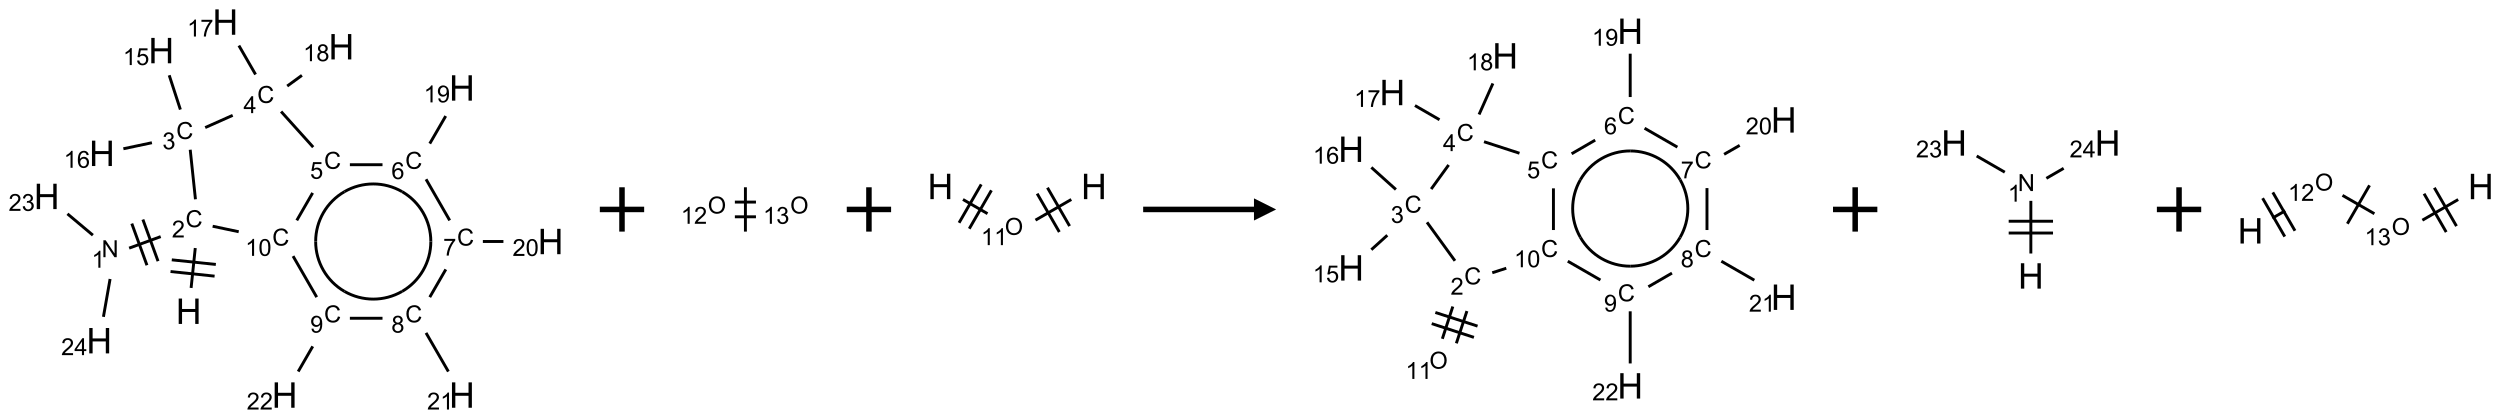 <?xml version="1.0" encoding="UTF-8"?>
<svg xmlns="http://www.w3.org/2000/svg" xmlns:xlink="http://www.w3.org/1999/xlink" width="1128" height="189" viewBox="0 0 1128 189">
<defs>
<g>
<g id="glyph-0-0">
<path d="M 2 0 L 2 -10 L 10 -10 L 10 0 Z M 2.25 -0.25 L 9.75 -0.25 L 9.75 -9.75 L 2.25 -9.75 Z M 2.25 -0.25 "/>
</g>
<g id="glyph-0-1">
<path d="M 1.281 0 L 1.281 -11.453 L 2.797 -11.453 L 2.797 -6.75 L 8.75 -6.75 L 8.75 -11.453 L 10.266 -11.453 L 10.266 0 L 8.75 0 L 8.75 -5.398 L 2.797 -5.398 L 2.797 0 Z M 1.281 0 "/>
</g>
<g id="glyph-1-0">
<path d="M 1.332 0 L 1.332 -6.668 L 6.668 -6.668 L 6.668 0 Z M 1.5 -0.168 L 6.5 -0.168 L 6.5 -6.5 L 1.5 -6.5 Z M 1.5 -0.168 "/>
</g>
<g id="glyph-1-1">
<path d="M 6.27 -2.676 L 7.281 -2.422 C 7.07 -1.594 6.688 -0.961 6.137 -0.523 C 5.586 -0.086 4.914 0.129 4.121 0.129 C 3.297 0.129 2.629 -0.039 2.113 -0.371 C 1.598 -0.707 1.203 -1.191 0.934 -1.828 C 0.664 -2.465 0.531 -3.145 0.531 -3.875 C 0.531 -4.672 0.684 -5.363 0.988 -5.957 C 1.293 -6.547 1.723 -6.996 2.285 -7.305 C 2.844 -7.613 3.461 -7.766 4.137 -7.766 C 4.898 -7.766 5.543 -7.57 6.062 -7.184 C 6.582 -6.793 6.945 -6.246 7.152 -5.543 L 6.156 -5.309 C 5.98 -5.863 5.723 -6.266 5.387 -6.52 C 5.051 -6.773 4.625 -6.902 4.113 -6.902 C 3.527 -6.902 3.039 -6.762 2.645 -6.48 C 2.25 -6.199 1.973 -5.82 1.812 -5.348 C 1.652 -4.871 1.574 -4.383 1.574 -3.879 C 1.574 -3.23 1.668 -2.664 1.855 -2.18 C 2.047 -1.695 2.34 -1.332 2.738 -1.094 C 3.137 -0.855 3.57 -0.734 4.035 -0.734 C 4.602 -0.734 5.082 -0.898 5.473 -1.223 C 5.867 -1.551 6.133 -2.035 6.27 -2.676 Z M 6.27 -2.676 "/>
</g>
<g id="glyph-1-2">
<path d="M 5.371 -0.902 L 5.371 0 L 0.324 0 C 0.316 -0.227 0.352 -0.441 0.434 -0.652 C 0.562 -0.996 0.766 -1.332 1.051 -1.668 C 1.332 -2 1.742 -2.387 2.277 -2.824 C 3.105 -3.504 3.668 -4.043 3.957 -4.441 C 4.25 -4.84 4.395 -5.215 4.395 -5.566 C 4.395 -5.938 4.262 -6.254 3.996 -6.508 C 3.73 -6.762 3.387 -6.891 2.957 -6.891 C 2.508 -6.891 2.145 -6.754 1.875 -6.484 C 1.605 -6.215 1.469 -5.84 1.465 -5.359 L 0.5 -5.457 C 0.566 -6.176 0.812 -6.727 1.246 -7.102 C 1.676 -7.477 2.254 -7.668 2.98 -7.668 C 3.711 -7.668 4.293 -7.465 4.719 -7.059 C 5.145 -6.652 5.359 -6.148 5.359 -5.547 C 5.359 -5.242 5.297 -4.941 5.172 -4.645 C 5.047 -4.352 4.84 -4.039 4.551 -3.715 C 4.262 -3.387 3.777 -2.938 3.105 -2.371 C 2.543 -1.898 2.18 -1.578 2.02 -1.41 C 1.859 -1.242 1.73 -1.07 1.625 -0.902 Z M 5.371 -0.902 "/>
</g>
<g id="glyph-1-3">
<path d="M 0.812 0 L 0.812 -7.637 L 1.848 -7.637 L 5.859 -1.641 L 5.859 -7.637 L 6.828 -7.637 L 6.828 0 L 5.793 0 L 1.781 -6 L 1.781 0 Z M 0.812 0 "/>
</g>
<g id="glyph-1-4">
<path d="M 3.973 0 L 3.035 0 L 3.035 -5.973 C 2.809 -5.758 2.516 -5.543 2.148 -5.328 C 1.781 -5.113 1.453 -4.953 1.16 -4.844 L 1.16 -5.75 C 1.684 -5.996 2.145 -6.297 2.535 -6.645 C 2.93 -6.996 3.207 -7.336 3.371 -7.668 L 3.973 -7.668 Z M 3.973 0 "/>
</g>
<g id="glyph-1-5">
<path d="M 0.449 -2.016 L 1.387 -2.141 C 1.492 -1.609 1.676 -1.227 1.934 -0.992 C 2.191 -0.758 2.508 -0.641 2.879 -0.641 C 3.32 -0.641 3.695 -0.793 3.996 -1.098 C 4.301 -1.402 4.453 -1.781 4.453 -2.234 C 4.453 -2.664 4.312 -3.02 4.031 -3.301 C 3.75 -3.578 3.391 -3.719 2.957 -3.719 C 2.781 -3.719 2.562 -3.684 2.297 -3.613 L 2.402 -4.438 C 2.465 -4.43 2.516 -4.426 2.551 -4.426 C 2.949 -4.426 3.312 -4.531 3.629 -4.738 C 3.949 -4.949 4.109 -5.27 4.109 -5.703 C 4.109 -6.047 3.992 -6.332 3.762 -6.559 C 3.527 -6.785 3.227 -6.895 2.859 -6.895 C 2.496 -6.895 2.191 -6.781 1.949 -6.551 C 1.707 -6.324 1.547 -5.98 1.48 -5.52 L 0.543 -5.688 C 0.656 -6.316 0.918 -6.805 1.324 -7.148 C 1.73 -7.492 2.234 -7.668 2.84 -7.668 C 3.254 -7.668 3.641 -7.578 3.988 -7.398 C 4.34 -7.219 4.609 -6.977 4.793 -6.668 C 4.98 -6.359 5.074 -6.031 5.074 -5.684 C 5.074 -5.352 4.984 -5.051 4.809 -4.781 C 4.629 -4.512 4.367 -4.297 4.02 -4.137 C 4.473 -4.031 4.824 -3.816 5.074 -3.488 C 5.324 -3.16 5.449 -2.75 5.449 -2.254 C 5.449 -1.59 5.203 -1.023 4.719 -0.559 C 4.234 -0.098 3.617 0.137 2.875 0.137 C 2.203 0.137 1.648 -0.062 1.207 -0.465 C 0.762 -0.863 0.512 -1.379 0.449 -2.016 Z M 0.449 -2.016 "/>
</g>
<g id="glyph-1-6">
<path d="M 3.449 0 L 3.449 -1.828 L 0.137 -1.828 L 0.137 -2.688 L 3.621 -7.637 L 4.387 -7.637 L 4.387 -2.688 L 5.418 -2.688 L 5.418 -1.828 L 4.387 -1.828 L 4.387 0 Z M 3.449 -2.688 L 3.449 -6.129 L 1.059 -2.688 Z M 3.449 -2.688 "/>
</g>
<g id="glyph-1-7">
<path d="M 0.441 -2 L 1.426 -2.082 C 1.5 -1.605 1.668 -1.242 1.934 -1.004 C 2.199 -0.762 2.52 -0.641 2.895 -0.641 C 3.348 -0.641 3.73 -0.812 4.043 -1.152 C 4.355 -1.492 4.512 -1.941 4.512 -2.504 C 4.512 -3.039 4.359 -3.461 4.059 -3.77 C 3.758 -4.078 3.367 -4.234 2.879 -4.234 C 2.578 -4.234 2.305 -4.164 2.062 -4.027 C 1.82 -3.891 1.629 -3.715 1.488 -3.496 L 0.609 -3.609 L 1.348 -7.531 L 5.145 -7.531 L 5.145 -6.637 L 2.098 -6.637 L 1.688 -4.582 C 2.145 -4.902 2.625 -5.062 3.129 -5.062 C 3.797 -5.062 4.359 -4.832 4.816 -4.371 C 5.277 -3.91 5.504 -3.312 5.504 -2.59 C 5.504 -1.898 5.305 -1.301 4.902 -0.797 C 4.41 -0.18 3.742 0.129 2.895 0.129 C 2.199 0.129 1.633 -0.062 1.195 -0.453 C 0.758 -0.844 0.504 -1.359 0.441 -2 Z M 0.441 -2 "/>
</g>
<g id="glyph-1-8">
<path d="M 5.309 -5.766 L 4.375 -5.691 C 4.293 -6.059 4.172 -6.328 4.02 -6.496 C 3.766 -6.762 3.453 -6.895 3.082 -6.895 C 2.785 -6.895 2.523 -6.812 2.297 -6.645 C 2 -6.43 1.77 -6.117 1.598 -5.703 C 1.43 -5.289 1.34 -4.703 1.332 -3.938 C 1.559 -4.281 1.836 -4.535 2.16 -4.703 C 2.488 -4.871 2.828 -4.953 3.188 -4.953 C 3.812 -4.953 4.344 -4.723 4.785 -4.262 C 5.223 -3.801 5.441 -3.207 5.441 -2.48 C 5.441 -2 5.34 -1.555 5.133 -1.145 C 4.926 -0.73 4.641 -0.418 4.281 -0.199 C 3.922 0.02 3.512 0.129 3.051 0.129 C 2.27 0.129 1.633 -0.156 1.141 -0.73 C 0.648 -1.305 0.402 -2.254 0.402 -3.574 C 0.402 -5.051 0.672 -6.121 1.219 -6.793 C 1.695 -7.375 2.336 -7.668 3.141 -7.668 C 3.742 -7.668 4.234 -7.5 4.617 -7.16 C 5 -6.824 5.23 -6.359 5.309 -5.766 Z M 1.48 -2.473 C 1.48 -2.152 1.547 -1.844 1.684 -1.547 C 1.82 -1.25 2.016 -1.027 2.262 -0.871 C 2.508 -0.719 2.766 -0.641 3.035 -0.641 C 3.434 -0.641 3.773 -0.801 4.059 -1.121 C 4.344 -1.441 4.484 -1.875 4.484 -2.422 C 4.484 -2.949 4.344 -3.367 4.062 -3.668 C 3.781 -3.973 3.426 -4.125 3 -4.125 C 2.578 -4.125 2.219 -3.973 1.922 -3.668 C 1.625 -3.363 1.48 -2.969 1.48 -2.473 Z M 1.48 -2.473 "/>
</g>
<g id="glyph-1-9">
<path d="M 0.504 -6.637 L 0.504 -7.535 L 5.449 -7.535 L 5.449 -6.809 C 4.961 -6.289 4.48 -5.602 4.004 -4.746 C 3.527 -3.887 3.156 -3.004 2.895 -2.098 C 2.707 -1.461 2.59 -0.762 2.535 0 L 1.574 0 C 1.582 -0.602 1.703 -1.328 1.926 -2.176 C 2.152 -3.027 2.477 -3.848 2.898 -4.637 C 3.32 -5.426 3.77 -6.094 4.246 -6.637 Z M 0.504 -6.637 "/>
</g>
<g id="glyph-1-10">
<path d="M 1.887 -4.141 C 1.496 -4.281 1.207 -4.484 1.02 -4.75 C 0.832 -5.016 0.738 -5.328 0.738 -5.699 C 0.738 -6.254 0.938 -6.719 1.34 -7.098 C 1.738 -7.477 2.27 -7.668 2.934 -7.668 C 3.598 -7.668 4.137 -7.473 4.543 -7.086 C 4.949 -6.699 5.152 -6.227 5.152 -5.672 C 5.152 -5.316 5.059 -5.008 4.871 -4.746 C 4.688 -4.484 4.406 -4.281 4.027 -4.141 C 4.496 -3.988 4.852 -3.742 5.098 -3.402 C 5.34 -3.062 5.465 -2.656 5.465 -2.184 C 5.465 -1.531 5.234 -0.98 4.77 -0.535 C 4.309 -0.09 3.703 0.129 2.949 0.129 C 2.195 0.129 1.586 -0.094 1.125 -0.539 C 0.664 -0.984 0.434 -1.543 0.434 -2.207 C 0.434 -2.703 0.559 -3.121 0.809 -3.457 C 1.062 -3.793 1.422 -4.02 1.887 -4.141 Z M 1.699 -5.73 C 1.699 -5.367 1.812 -5.074 2.047 -4.844 C 2.281 -4.613 2.582 -4.5 2.953 -4.5 C 3.312 -4.5 3.609 -4.613 3.84 -4.84 C 4.07 -5.066 4.188 -5.348 4.188 -5.676 C 4.188 -6.02 4.07 -6.309 3.832 -6.543 C 3.594 -6.777 3.297 -6.895 2.941 -6.895 C 2.586 -6.895 2.289 -6.781 2.051 -6.551 C 1.816 -6.324 1.699 -6.047 1.699 -5.73 Z M 1.395 -2.203 C 1.395 -1.938 1.461 -1.676 1.586 -1.426 C 1.711 -1.176 1.902 -0.984 2.152 -0.848 C 2.402 -0.711 2.672 -0.641 2.957 -0.641 C 3.406 -0.641 3.777 -0.785 4.066 -1.074 C 4.359 -1.363 4.504 -1.727 4.504 -2.172 C 4.504 -2.625 4.355 -2.996 4.055 -3.293 C 3.754 -3.586 3.379 -3.734 2.926 -3.734 C 2.484 -3.734 2.121 -3.59 1.832 -3.297 C 1.543 -3.004 1.395 -2.641 1.395 -2.203 Z M 1.395 -2.203 "/>
</g>
<g id="glyph-1-11">
<path d="M 0.582 -1.766 L 1.484 -1.848 C 1.562 -1.426 1.707 -1.117 1.922 -0.926 C 2.137 -0.734 2.414 -0.641 2.75 -0.641 C 3.039 -0.641 3.289 -0.707 3.508 -0.84 C 3.727 -0.973 3.902 -1.148 4.043 -1.367 C 4.18 -1.586 4.297 -1.887 4.391 -2.262 C 4.484 -2.637 4.531 -3.016 4.531 -3.406 C 4.531 -3.449 4.531 -3.512 4.527 -3.594 C 4.34 -3.297 4.082 -3.055 3.758 -2.867 C 3.434 -2.68 3.082 -2.59 2.703 -2.59 C 2.07 -2.59 1.535 -2.816 1.098 -3.277 C 0.66 -3.734 0.441 -4.34 0.441 -5.09 C 0.441 -5.863 0.672 -6.484 1.129 -6.957 C 1.586 -7.43 2.156 -7.668 2.844 -7.668 C 3.34 -7.668 3.793 -7.531 4.207 -7.266 C 4.617 -7 4.93 -6.617 5.145 -6.121 C 5.355 -5.629 5.465 -4.91 5.465 -3.973 C 5.465 -2.996 5.359 -2.223 5.145 -1.645 C 4.934 -1.066 4.617 -0.625 4.199 -0.324 C 3.781 -0.02 3.293 0.129 2.73 0.129 C 2.133 0.129 1.645 -0.035 1.266 -0.367 C 0.887 -0.699 0.66 -1.164 0.582 -1.766 Z M 4.422 -5.137 C 4.422 -5.676 4.277 -6.102 3.992 -6.418 C 3.707 -6.734 3.359 -6.891 2.957 -6.891 C 2.543 -6.891 2.18 -6.719 1.871 -6.379 C 1.562 -6.039 1.406 -5.598 1.406 -5.059 C 1.406 -4.57 1.555 -4.176 1.848 -3.871 C 2.141 -3.566 2.5 -3.418 2.934 -3.418 C 3.367 -3.418 3.723 -3.57 4.004 -3.871 C 4.281 -4.176 4.422 -4.598 4.422 -5.137 Z M 4.422 -5.137 "/>
</g>
<g id="glyph-1-12">
<path d="M 0.441 -3.766 C 0.441 -4.668 0.535 -5.395 0.723 -5.945 C 0.906 -6.496 1.184 -6.922 1.551 -7.219 C 1.918 -7.516 2.375 -7.668 2.934 -7.668 C 3.344 -7.668 3.703 -7.586 4.012 -7.418 C 4.32 -7.254 4.574 -7.016 4.777 -6.707 C 4.977 -6.395 5.137 -6.016 5.25 -5.57 C 5.363 -5.125 5.422 -4.523 5.422 -3.766 C 5.422 -2.871 5.328 -2.148 5.145 -1.598 C 4.961 -1.047 4.688 -0.621 4.32 -0.32 C 3.953 -0.02 3.492 0.129 2.934 0.129 C 2.195 0.129 1.617 -0.133 1.199 -0.66 C 0.695 -1.297 0.441 -2.332 0.441 -3.766 Z M 1.406 -3.766 C 1.406 -2.512 1.555 -1.68 1.848 -1.262 C 2.141 -0.848 2.5 -0.641 2.934 -0.641 C 3.363 -0.641 3.727 -0.848 4.02 -1.266 C 4.312 -1.684 4.457 -2.516 4.457 -3.766 C 4.457 -5.023 4.312 -5.859 4.02 -6.27 C 3.727 -6.684 3.359 -6.891 2.922 -6.891 C 2.492 -6.891 2.148 -6.707 1.891 -6.344 C 1.566 -5.879 1.406 -5.02 1.406 -3.766 Z M 1.406 -3.766 "/>
</g>
<g id="glyph-1-13">
<path d="M 0.516 -3.719 C 0.516 -4.984 0.855 -5.977 1.535 -6.695 C 2.215 -7.414 3.094 -7.77 4.172 -7.77 C 4.875 -7.77 5.512 -7.602 6.078 -7.266 C 6.645 -6.93 7.074 -6.461 7.371 -5.855 C 7.668 -5.254 7.816 -4.57 7.816 -3.809 C 7.816 -3.035 7.66 -2.34 7.348 -1.73 C 7.035 -1.117 6.594 -0.656 6.02 -0.34 C 5.449 -0.027 4.828 0.129 4.168 0.129 C 3.449 0.129 2.805 -0.043 2.238 -0.391 C 1.672 -0.738 1.246 -1.211 0.953 -1.812 C 0.66 -2.414 0.516 -3.047 0.516 -3.719 Z M 1.559 -3.703 C 1.559 -2.781 1.805 -2.059 2.301 -1.527 C 2.793 -1 3.414 -0.734 4.16 -0.734 C 4.922 -0.734 5.547 -1 6.039 -1.535 C 6.531 -2.07 6.777 -2.828 6.777 -3.812 C 6.777 -4.434 6.672 -4.977 6.461 -5.441 C 6.25 -5.902 5.945 -6.262 5.539 -6.52 C 5.133 -6.773 4.68 -6.902 4.176 -6.902 C 3.461 -6.902 2.848 -6.656 2.332 -6.164 C 1.816 -5.672 1.559 -4.852 1.559 -3.703 Z M 1.559 -3.703 "/>
</g>
</g>
</defs>
<path fill="none" stroke-width="0.033" stroke-linecap="butt" stroke-linejoin="miter" stroke="rgb(0%, 0%, 0%)" stroke-opacity="1" stroke-miterlimit="10" d="M 1.629 2.999 L 1.676 2.549 " transform="matrix(40, 0, 0, 40, 21.066, 9.959)"/>
<path fill="none" stroke-width="0.033" stroke-linecap="butt" stroke-linejoin="miter" stroke="rgb(0%, 0%, 0%)" stroke-opacity="1" stroke-miterlimit="10" d="M 1.908 2.734 L 1.411 2.682 " transform="matrix(40, 0, 0, 40, 21.066, 9.959)"/>
<path fill="none" stroke-width="0.033" stroke-linecap="butt" stroke-linejoin="miter" stroke="rgb(0%, 0%, 0%)" stroke-opacity="1" stroke-miterlimit="10" d="M 1.894 2.866 L 1.397 2.814 " transform="matrix(40, 0, 0, 40, 21.066, 9.959)"/>
<path fill="none" stroke-width="0.033" stroke-linecap="butt" stroke-linejoin="miter" stroke="rgb(0%, 0%, 0%)" stroke-opacity="1" stroke-miterlimit="10" d="M 1.286 2.42 L 0.93 2.55 " transform="matrix(40, 0, 0, 40, 21.066, 9.959)"/>
<path fill="none" stroke-width="0.033" stroke-linecap="butt" stroke-linejoin="miter" stroke="rgb(0%, 0%, 0%)" stroke-opacity="1" stroke-miterlimit="10" d="M 0.96 2.273 L 1.131 2.743 " transform="matrix(40, 0, 0, 40, 21.066, 9.959)"/>
<path fill="none" stroke-width="0.033" stroke-linecap="butt" stroke-linejoin="miter" stroke="rgb(0%, 0%, 0%)" stroke-opacity="1" stroke-miterlimit="10" d="M 1.085 2.227 L 1.256 2.697 " transform="matrix(40, 0, 0, 40, 21.066, 9.959)"/>
<path fill="none" stroke-width="0.033" stroke-linecap="butt" stroke-linejoin="miter" stroke="rgb(0%, 0%, 0%)" stroke-opacity="1" stroke-miterlimit="10" d="M 0.521 2.404 L 0.234 2.163 " transform="matrix(40, 0, 0, 40, 21.066, 9.959)"/>
<path fill="none" stroke-width="0.033" stroke-linecap="butt" stroke-linejoin="miter" stroke="rgb(0%, 0%, 0%)" stroke-opacity="1" stroke-miterlimit="10" d="M 0.715 2.898 L 0.64 3.325 " transform="matrix(40, 0, 0, 40, 21.066, 9.959)"/>
<path fill="none" stroke-width="0.033" stroke-linecap="butt" stroke-linejoin="miter" stroke="rgb(0%, 0%, 0%)" stroke-opacity="1" stroke-miterlimit="10" d="M 1.678 1.999 L 1.619 1.44 " transform="matrix(40, 0, 0, 40, 21.066, 9.959)"/>
<path fill="none" stroke-width="0.033" stroke-linecap="butt" stroke-linejoin="miter" stroke="rgb(0%, 0%, 0%)" stroke-opacity="1" stroke-miterlimit="10" d="M 1.508 0.987 L 1.382 0.6 " transform="matrix(40, 0, 0, 40, 21.066, 9.959)"/>
<path fill="none" stroke-width="0.033" stroke-linecap="butt" stroke-linejoin="miter" stroke="rgb(0%, 0%, 0%)" stroke-opacity="1" stroke-miterlimit="10" d="M 1.187 1.361 L 0.865 1.429 " transform="matrix(40, 0, 0, 40, 21.066, 9.959)"/>
<path fill="none" stroke-width="0.033" stroke-linecap="butt" stroke-linejoin="miter" stroke="rgb(0%, 0%, 0%)" stroke-opacity="1" stroke-miterlimit="10" d="M 1.788 1.19 L 2.098 1.052 " transform="matrix(40, 0, 0, 40, 21.066, 9.959)"/>
<path fill="none" stroke-width="0.033" stroke-linecap="butt" stroke-linejoin="miter" stroke="rgb(0%, 0%, 0%)" stroke-opacity="1" stroke-miterlimit="10" d="M 2.356 0.591 L 2.168 0.265 " transform="matrix(40, 0, 0, 40, 21.066, 9.959)"/>
<path fill="none" stroke-width="0.033" stroke-linecap="butt" stroke-linejoin="miter" stroke="rgb(0%, 0%, 0%)" stroke-opacity="1" stroke-miterlimit="10" d="M 2.713 0.722 L 2.879 0.601 " transform="matrix(40, 0, 0, 40, 21.066, 9.959)"/>
<path fill="none" stroke-width="0.033" stroke-linecap="butt" stroke-linejoin="miter" stroke="rgb(0%, 0%, 0%)" stroke-opacity="1" stroke-miterlimit="10" d="M 2.644 1.009 L 3.006 1.411 " transform="matrix(40, 0, 0, 40, 21.066, 9.959)"/>
<path fill="none" stroke-width="0.033" stroke-linecap="butt" stroke-linejoin="miter" stroke="rgb(0%, 0%, 0%)" stroke-opacity="1" stroke-miterlimit="10" d="M 3.42 1.609 L 3.788 1.609 " transform="matrix(40, 0, 0, 40, 21.066, 9.959)"/>
<path fill="none" stroke-width="0.033" stroke-linecap="butt" stroke-linejoin="miter" stroke="rgb(0%, 0%, 0%)" stroke-opacity="1" stroke-miterlimit="10" d="M 4.321 1.371 L 4.501 1.06 " transform="matrix(40, 0, 0, 40, 21.066, 9.959)"/>
<path fill="none" stroke-width="0.033" stroke-linecap="butt" stroke-linejoin="miter" stroke="rgb(0%, 0%, 0%)" stroke-opacity="1" stroke-miterlimit="10" d="M 4.279 1.773 L 4.546 2.237 " transform="matrix(40, 0, 0, 40, 21.066, 9.959)"/>
<path fill="none" stroke-width="0.033" stroke-linecap="butt" stroke-linejoin="miter" stroke="rgb(0%, 0%, 0%)" stroke-opacity="1" stroke-miterlimit="10" d="M 4.92 2.475 L 5.152 2.475 " transform="matrix(40, 0, 0, 40, 21.066, 9.959)"/>
<path fill="none" stroke-width="0.033" stroke-linecap="butt" stroke-linejoin="miter" stroke="rgb(0%, 0%, 0%)" stroke-opacity="1" stroke-miterlimit="10" d="M 4.502 2.79 L 4.321 3.103 " transform="matrix(40, 0, 0, 40, 21.066, 9.959)"/>
<path fill="none" stroke-width="0.033" stroke-linecap="butt" stroke-linejoin="miter" stroke="rgb(0%, 0%, 0%)" stroke-opacity="1" stroke-miterlimit="10" d="M 4.279 3.506 L 4.531 3.942 " transform="matrix(40, 0, 0, 40, 21.066, 9.959)"/>
<path fill="none" stroke-width="0.033" stroke-linecap="butt" stroke-linejoin="miter" stroke="rgb(0%, 0%, 0%)" stroke-opacity="1" stroke-miterlimit="10" d="M 3.788 3.341 L 3.42 3.341 " transform="matrix(40, 0, 0, 40, 21.066, 9.959)"/>
<path fill="none" stroke-width="0.033" stroke-linecap="butt" stroke-linejoin="miter" stroke="rgb(0%, 0%, 0%)" stroke-opacity="1" stroke-miterlimit="10" d="M 3.001 3.658 L 2.837 3.942 " transform="matrix(40, 0, 0, 40, 21.066, 9.959)"/>
<path fill="none" stroke-width="0.033" stroke-linecap="butt" stroke-linejoin="miter" stroke="rgb(0%, 0%, 0%)" stroke-opacity="1" stroke-miterlimit="10" d="M 3.046 3.103 L 2.779 2.64 " transform="matrix(40, 0, 0, 40, 21.066, 9.959)"/>
<path fill="none" stroke-width="0.033" stroke-linecap="butt" stroke-linejoin="miter" stroke="rgb(0%, 0%, 0%)" stroke-opacity="1" stroke-miterlimit="10" d="M 2.821 2.237 L 3 1.927 " transform="matrix(40, 0, 0, 40, 21.066, 9.959)"/>
<path fill="none" stroke-width="0.033" stroke-linecap="butt" stroke-linejoin="miter" stroke="rgb(0%, 0%, 0%)" stroke-opacity="1" stroke-miterlimit="10" d="M 2.166 2.365 L 1.872 2.303 " transform="matrix(40, 0, 0, 40, 21.066, 9.959)"/>
<path fill="none" stroke-width="0.033" stroke-linecap="butt" stroke-linejoin="miter" stroke="rgb(0%, 0%, 0%)" stroke-opacity="1" stroke-miterlimit="10" d="M 3.359 1.913 C 3.56 1.797 3.808 1.797 4.009 1.913 " transform="matrix(40, 0, 0, 40, 21.066, 9.959)"/>
<path fill="none" stroke-width="0.033" stroke-linecap="butt" stroke-linejoin="miter" stroke="rgb(0%, 0%, 0%)" stroke-opacity="1" stroke-miterlimit="10" d="M 3.034 2.475 C 3.034 2.243 3.158 2.029 3.359 1.913 " transform="matrix(40, 0, 0, 40, 21.066, 9.959)"/>
<path fill="none" stroke-width="0.033" stroke-linecap="butt" stroke-linejoin="miter" stroke="rgb(0%, 0%, 0%)" stroke-opacity="1" stroke-miterlimit="10" d="M 3.359 3.038 C 3.158 2.922 3.034 2.707 3.034 2.475 " transform="matrix(40, 0, 0, 40, 21.066, 9.959)"/>
<path fill="none" stroke-width="0.033" stroke-linecap="butt" stroke-linejoin="miter" stroke="rgb(0%, 0%, 0%)" stroke-opacity="1" stroke-miterlimit="10" d="M 4.009 3.038 C 3.808 3.154 3.56 3.154 3.359 3.038 " transform="matrix(40, 0, 0, 40, 21.066, 9.959)"/>
<path fill="none" stroke-width="0.033" stroke-linecap="butt" stroke-linejoin="miter" stroke="rgb(0%, 0%, 0%)" stroke-opacity="1" stroke-miterlimit="10" d="M 4.333 2.475 C 4.333 2.707 4.21 2.922 4.009 3.038 " transform="matrix(40, 0, 0, 40, 21.066, 9.959)"/>
<path fill="none" stroke-width="0.033" stroke-linecap="butt" stroke-linejoin="miter" stroke="rgb(0%, 0%, 0%)" stroke-opacity="1" stroke-miterlimit="10" d="M 4.009 1.913 C 4.21 2.029 4.333 2.243 4.333 2.475 " transform="matrix(40, 0, 0, 40, 21.066, 9.959)"/>
<g fill="rgb(0%, 0%, 0%)" fill-opacity="1">
<use xlink:href="#glyph-0-1" x="79.344" y="146.16"/>
</g>
<g fill="rgb(0%, 0%, 0%)" fill-opacity="1">
<use xlink:href="#glyph-1-1" x="83.703" y="102.496"/>
</g>
<g fill="rgb(0%, 0%, 0%)" fill-opacity="1">
<use xlink:href="#glyph-1-2" x="77.531" y="107.133"/>
</g>
<g fill="rgb(0%, 0%, 0%)" fill-opacity="1">
<use xlink:href="#glyph-1-3" x="45.836" y="116.043"/>
</g>
<g fill="rgb(0%, 0%, 0%)" fill-opacity="1">
<use xlink:href="#glyph-1-4" x="41.336" y="120.812"/>
</g>
<g fill="rgb(0%, 0%, 0%)" fill-opacity="1">
<use xlink:href="#glyph-0-1" x="15.293" y="94.348"/>
</g>
<g fill="rgb(0%, 0%, 0%)" fill-opacity="1">
<use xlink:href="#glyph-1-2" x="3.863" y="95.141"/>
<use xlink:href="#glyph-1-5" x="9.796" y="95.141"/>
</g>
<g fill="rgb(0%, 0%, 0%)" fill-opacity="1">
<use xlink:href="#glyph-0-1" x="38.988" y="159.449"/>
</g>
<g fill="rgb(0%, 0%, 0%)" fill-opacity="1">
<use xlink:href="#glyph-1-2" x="27.59" y="160.242"/>
<use xlink:href="#glyph-1-6" x="33.522" y="160.242"/>
</g>
<g fill="rgb(0%, 0%, 0%)" fill-opacity="1">
<use xlink:href="#glyph-1-1" x="79.523" y="62.715"/>
</g>
<g fill="rgb(0%, 0%, 0%)" fill-opacity="1">
<use xlink:href="#glyph-1-5" x="73.27" y="67.352"/>
</g>
<g fill="rgb(0%, 0%, 0%)" fill-opacity="1">
<use xlink:href="#glyph-0-1" x="66.98" y="28.555"/>
</g>
<g fill="rgb(0%, 0%, 0%)" fill-opacity="1">
<use xlink:href="#glyph-1-4" x="55.488" y="29.348"/>
<use xlink:href="#glyph-1-7" x="61.421" y="29.348"/>
</g>
<g fill="rgb(0%, 0%, 0%)" fill-opacity="1">
<use xlink:href="#glyph-0-1" x="40.215" y="74.914"/>
</g>
<g fill="rgb(0%, 0%, 0%)" fill-opacity="1">
<use xlink:href="#glyph-1-4" x="28.785" y="75.707"/>
<use xlink:href="#glyph-1-8" x="34.717" y="75.707"/>
</g>
<g fill="rgb(0%, 0%, 0%)" fill-opacity="1">
<use xlink:href="#glyph-1-1" x="116.062" y="46.445"/>
</g>
<g fill="rgb(0%, 0%, 0%)" fill-opacity="1">
<use xlink:href="#glyph-1-6" x="109.844" y="51.051"/>
</g>
<g fill="rgb(0%, 0%, 0%)" fill-opacity="1">
<use xlink:href="#glyph-0-1" x="95.883" y="15.688"/>
</g>
<g fill="rgb(0%, 0%, 0%)" fill-opacity="1">
<use xlink:href="#glyph-1-4" x="84.449" y="16.48"/>
<use xlink:href="#glyph-1-9" x="90.382" y="16.48"/>
</g>
<g fill="rgb(0%, 0%, 0%)" fill-opacity="1">
<use xlink:href="#glyph-0-1" x="148.246" y="26.816"/>
</g>
<g fill="rgb(0%, 0%, 0%)" fill-opacity="1">
<use xlink:href="#glyph-1-4" x="136.793" y="27.609"/>
<use xlink:href="#glyph-1-10" x="142.725" y="27.609"/>
</g>
<g fill="rgb(0%, 0%, 0%)" fill-opacity="1">
<use xlink:href="#glyph-1-1" x="146.203" y="76.172"/>
</g>
<g fill="rgb(0%, 0%, 0%)" fill-opacity="1">
<use xlink:href="#glyph-1-7" x="139.895" y="80.672"/>
</g>
<g fill="rgb(0%, 0%, 0%)" fill-opacity="1">
<use xlink:href="#glyph-1-1" x="182.828" y="76.172"/>
</g>
<g fill="rgb(0%, 0%, 0%)" fill-opacity="1">
<use xlink:href="#glyph-1-8" x="176.582" y="80.805"/>
</g>
<g fill="rgb(0%, 0%, 0%)" fill-opacity="1">
<use xlink:href="#glyph-0-1" x="202.648" y="45.414"/>
</g>
<g fill="rgb(0%, 0%, 0%)" fill-opacity="1">
<use xlink:href="#glyph-1-4" x="191.199" y="46.203"/>
<use xlink:href="#glyph-1-11" x="197.132" y="46.203"/>
</g>
<g fill="rgb(0%, 0%, 0%)" fill-opacity="1">
<use xlink:href="#glyph-1-1" x="206.203" y="110.812"/>
</g>
<g fill="rgb(0%, 0%, 0%)" fill-opacity="1">
<use xlink:href="#glyph-1-9" x="199.953" y="115.32"/>
</g>
<g fill="rgb(0%, 0%, 0%)" fill-opacity="1">
<use xlink:href="#glyph-0-1" x="242.648" y="114.695"/>
</g>
<g fill="rgb(0%, 0%, 0%)" fill-opacity="1">
<use xlink:href="#glyph-1-2" x="231.242" y="115.488"/>
<use xlink:href="#glyph-1-12" x="237.174" y="115.488"/>
</g>
<g fill="rgb(0%, 0%, 0%)" fill-opacity="1">
<use xlink:href="#glyph-1-1" x="182.828" y="145.453"/>
</g>
<g fill="rgb(0%, 0%, 0%)" fill-opacity="1">
<use xlink:href="#glyph-1-10" x="176.562" y="150.09"/>
</g>
<g fill="rgb(0%, 0%, 0%)" fill-opacity="1">
<use xlink:href="#glyph-0-1" x="202.648" y="183.977"/>
</g>
<g fill="rgb(0%, 0%, 0%)" fill-opacity="1">
<use xlink:href="#glyph-1-2" x="192.691" y="184.77"/>
<use xlink:href="#glyph-1-4" x="198.624" y="184.77"/>
</g>
<g fill="rgb(0%, 0%, 0%)" fill-opacity="1">
<use xlink:href="#glyph-1-1" x="146.203" y="145.453"/>
</g>
<g fill="rgb(0%, 0%, 0%)" fill-opacity="1">
<use xlink:href="#glyph-1-11" x="139.938" y="150.09"/>
</g>
<g fill="rgb(0%, 0%, 0%)" fill-opacity="1">
<use xlink:href="#glyph-0-1" x="122.648" y="183.977"/>
</g>
<g fill="rgb(0%, 0%, 0%)" fill-opacity="1">
<use xlink:href="#glyph-1-2" x="111.297" y="184.77"/>
<use xlink:href="#glyph-1-2" x="117.229" y="184.77"/>
</g>
<g fill="rgb(0%, 0%, 0%)" fill-opacity="1">
<use xlink:href="#glyph-1-1" x="122.828" y="110.812"/>
</g>
<g fill="rgb(0%, 0%, 0%)" fill-opacity="1">
<use xlink:href="#glyph-1-4" x="110.672" y="115.449"/>
<use xlink:href="#glyph-1-12" x="116.604" y="115.449"/>
</g>
<path fill="none" stroke-width="0.062" stroke-linecap="butt" stroke-linejoin="miter" stroke="rgb(0%, 0%, 0%)" stroke-opacity="1" stroke-miterlimit="10" d="M -0 0 L 0.5 0 M 0.25 -0.25 L 0.25 0.25 " transform="matrix(40, 0, 0, 40, 270.645, 94.5)"/>
<path fill="none" stroke-width="0.033" stroke-linecap="butt" stroke-linejoin="miter" stroke="rgb(0%, 0%, 0%)" stroke-opacity="1" stroke-miterlimit="10" d="M 0.237 0.083 L 0.475 0.083 " transform="matrix(40, 0, 0, 40, 322.09, 94.5)"/>
<path fill="none" stroke-width="0.033" stroke-linecap="butt" stroke-linejoin="miter" stroke="rgb(0%, 0%, 0%)" stroke-opacity="1" stroke-miterlimit="10" d="M 0.237 -0.083 L 0.475 -0.083 " transform="matrix(40, 0, 0, 40, 322.09, 94.5)"/>
<path fill="none" stroke-width="0.033" stroke-linecap="butt" stroke-linejoin="miter" stroke="rgb(0%, 0%, 0%)" stroke-opacity="1" stroke-miterlimit="10" d="M 0.356 0.25 L 0.356 -0.25 " transform="matrix(40, 0, 0, 40, 322.09, 94.5)"/>
<g fill="rgb(0%, 0%, 0%)" fill-opacity="1">
<use xlink:href="#glyph-1-13" x="319.336" y="96.348"/>
</g>
<g fill="rgb(0%, 0%, 0%)" fill-opacity="1">
<use xlink:href="#glyph-1-4" x="307.215" y="100.98"/>
<use xlink:href="#glyph-1-2" x="313.147" y="100.98"/>
</g>
<g fill="rgb(0%, 0%, 0%)" fill-opacity="1">
<use xlink:href="#glyph-1-13" x="356.512" y="96.348"/>
</g>
<g fill="rgb(0%, 0%, 0%)" fill-opacity="1">
<use xlink:href="#glyph-1-4" x="344.312" y="100.98"/>
<use xlink:href="#glyph-1-5" x="350.245" y="100.98"/>
</g>
<path fill="none" stroke-width="0.062" stroke-linecap="butt" stroke-linejoin="miter" stroke="rgb(0%, 0%, 0%)" stroke-opacity="1" stroke-miterlimit="10" d="M -0 0 L 0.5 0 M 0.25 -0.25 L 0.25 0.25 " transform="matrix(40, 0, 0, 40, 382.063, 94.5)"/>
<path fill="none" stroke-width="0.033" stroke-linecap="butt" stroke-linejoin="miter" stroke="rgb(0%, 0%, 0%)" stroke-opacity="1" stroke-miterlimit="10" d="M 0.255 0.147 L 0.532 0.307 " transform="matrix(40, 0, 0, 40, 424.289, 84.123)"/>
<path fill="none" stroke-width="0.033" stroke-linecap="butt" stroke-linejoin="miter" stroke="rgb(0%, 0%, 0%)" stroke-opacity="1" stroke-miterlimit="10" d="M 0.326 0.477 L 0.576 0.044 " transform="matrix(40, 0, 0, 40, 424.289, 84.123)"/>
<path fill="none" stroke-width="0.033" stroke-linecap="butt" stroke-linejoin="miter" stroke="rgb(0%, 0%, 0%)" stroke-opacity="1" stroke-miterlimit="10" d="M 0.211 0.41 L 0.461 -0.023 " transform="matrix(40, 0, 0, 40, 424.289, 84.123)"/>
<path fill="none" stroke-width="0.033" stroke-linecap="butt" stroke-linejoin="miter" stroke="rgb(0%, 0%, 0%)" stroke-opacity="1" stroke-miterlimit="10" d="M 1.073 0.38 L 1.477 0.147 " transform="matrix(40, 0, 0, 40, 424.289, 84.123)"/>
<path fill="none" stroke-width="0.033" stroke-linecap="butt" stroke-linejoin="miter" stroke="rgb(0%, 0%, 0%)" stroke-opacity="1" stroke-miterlimit="10" d="M 1.458 0.447 L 1.208 0.014 " transform="matrix(40, 0, 0, 40, 424.289, 84.123)"/>
<path fill="none" stroke-width="0.033" stroke-linecap="butt" stroke-linejoin="miter" stroke="rgb(0%, 0%, 0%)" stroke-opacity="1" stroke-miterlimit="10" d="M 1.342 0.514 L 1.092 0.081 " transform="matrix(40, 0, 0, 40, 424.289, 84.123)"/>
<g fill="rgb(0%, 0%, 0%)" fill-opacity="1">
<use xlink:href="#glyph-0-1" x="418.516" y="89.852"/>
</g>
<g fill="rgb(0%, 0%, 0%)" fill-opacity="1">
<use xlink:href="#glyph-1-13" x="453.352" y="105.973"/>
</g>
<g fill="rgb(0%, 0%, 0%)" fill-opacity="1">
<use xlink:href="#glyph-1-4" x="442.625" y="110.605"/>
<use xlink:href="#glyph-1-4" x="448.557" y="110.605"/>
</g>
<g fill="rgb(0%, 0%, 0%)" fill-opacity="1">
<use xlink:href="#glyph-0-1" x="487.797" y="89.852"/>
</g>
<path fill-rule="nonzero" fill="rgb(0%, 0%, 0%)" fill-opacity="1" d="M 515.793 95.75 L 565.793 95.75 L 565.793 99.5 L 575.793 94.5 L 565.793 89.5 L 565.793 93.25 L 515.793 93.25 "/>
<path fill="none" stroke-width="0.033" stroke-linecap="butt" stroke-linejoin="miter" stroke="rgb(0%, 0%, 0%)" stroke-opacity="1" stroke-miterlimit="10" d="M 1.147 3.105 L 1.029 3.469 " transform="matrix(40, 0, 0, 40, 609.629, 14.104)"/>
<path fill="none" stroke-width="0.033" stroke-linecap="butt" stroke-linejoin="miter" stroke="rgb(0%, 0%, 0%)" stroke-opacity="1" stroke-miterlimit="10" d="M 1.306 3.156 L 1.187 3.52 " transform="matrix(40, 0, 0, 40, 609.629, 14.104)"/>
<path fill="none" stroke-width="0.033" stroke-linecap="butt" stroke-linejoin="miter" stroke="rgb(0%, 0%, 0%)" stroke-opacity="1" stroke-miterlimit="10" d="M 0.909 3.298 L 1.385 3.453 " transform="matrix(40, 0, 0, 40, 609.629, 14.104)"/>
<path fill="none" stroke-width="0.033" stroke-linecap="butt" stroke-linejoin="miter" stroke="rgb(0%, 0%, 0%)" stroke-opacity="1" stroke-miterlimit="10" d="M 0.95 3.172 L 1.426 3.326 " transform="matrix(40, 0, 0, 40, 609.629, 14.104)"/>
<path fill="none" stroke-width="0.033" stroke-linecap="butt" stroke-linejoin="miter" stroke="rgb(0%, 0%, 0%)" stroke-opacity="1" stroke-miterlimit="10" d="M 1.171 2.589 L 0.856 2.155 " transform="matrix(40, 0, 0, 40, 609.629, 14.104)"/>
<path fill="none" stroke-width="0.033" stroke-linecap="butt" stroke-linejoin="miter" stroke="rgb(0%, 0%, 0%)" stroke-opacity="1" stroke-miterlimit="10" d="M 0.408 2.301 L 0.228 2.464 " transform="matrix(40, 0, 0, 40, 609.629, 14.104)"/>
<path fill="none" stroke-width="0.033" stroke-linecap="butt" stroke-linejoin="miter" stroke="rgb(0%, 0%, 0%)" stroke-opacity="1" stroke-miterlimit="10" d="M 0.505 1.785 L 0.228 1.536 " transform="matrix(40, 0, 0, 40, 609.629, 14.104)"/>
<path fill="none" stroke-width="0.033" stroke-linecap="butt" stroke-linejoin="miter" stroke="rgb(0%, 0%, 0%)" stroke-opacity="1" stroke-miterlimit="10" d="M 0.903 1.78 L 1.1 1.508 " transform="matrix(40, 0, 0, 40, 609.629, 14.104)"/>
<path fill="none" stroke-width="0.033" stroke-linecap="butt" stroke-linejoin="miter" stroke="rgb(0%, 0%, 0%)" stroke-opacity="1" stroke-miterlimit="10" d="M 0.997 0.998 L 0.72 0.838 " transform="matrix(40, 0, 0, 40, 609.629, 14.104)"/>
<path fill="none" stroke-width="0.033" stroke-linecap="butt" stroke-linejoin="miter" stroke="rgb(0%, 0%, 0%)" stroke-opacity="1" stroke-miterlimit="10" d="M 1.443 0.939 L 1.599 0.589 " transform="matrix(40, 0, 0, 40, 609.629, 14.104)"/>
<path fill="none" stroke-width="0.033" stroke-linecap="butt" stroke-linejoin="miter" stroke="rgb(0%, 0%, 0%)" stroke-opacity="1" stroke-miterlimit="10" d="M 1.499 1.246 L 1.899 1.376 " transform="matrix(40, 0, 0, 40, 609.629, 14.104)"/>
<path fill="none" stroke-width="0.033" stroke-linecap="butt" stroke-linejoin="miter" stroke="rgb(0%, 0%, 0%)" stroke-opacity="1" stroke-miterlimit="10" d="M 2.487 1.382 L 2.753 1.228 " transform="matrix(40, 0, 0, 40, 609.629, 14.104)"/>
<path fill="none" stroke-width="0.033" stroke-linecap="butt" stroke-linejoin="miter" stroke="rgb(0%, 0%, 0%)" stroke-opacity="1" stroke-miterlimit="10" d="M 3.148 0.742 L 3.148 0.253 " transform="matrix(40, 0, 0, 40, 609.629, 14.104)"/>
<path fill="none" stroke-width="0.033" stroke-linecap="butt" stroke-linejoin="miter" stroke="rgb(0%, 0%, 0%)" stroke-opacity="1" stroke-miterlimit="10" d="M 3.31 1.094 L 3.68 1.307 " transform="matrix(40, 0, 0, 40, 609.629, 14.104)"/>
<path fill="none" stroke-width="0.033" stroke-linecap="butt" stroke-linejoin="miter" stroke="rgb(0%, 0%, 0%)" stroke-opacity="1" stroke-miterlimit="10" d="M 4.207 1.388 L 4.383 1.287 " transform="matrix(40, 0, 0, 40, 609.629, 14.104)"/>
<path fill="none" stroke-width="0.033" stroke-linecap="butt" stroke-linejoin="miter" stroke="rgb(0%, 0%, 0%)" stroke-opacity="1" stroke-miterlimit="10" d="M 4.014 1.769 L 4.014 2.242 " transform="matrix(40, 0, 0, 40, 609.629, 14.104)"/>
<path fill="none" stroke-width="0.033" stroke-linecap="butt" stroke-linejoin="miter" stroke="rgb(0%, 0%, 0%)" stroke-opacity="1" stroke-miterlimit="10" d="M 4.176 2.594 L 4.548 2.808 " transform="matrix(40, 0, 0, 40, 609.629, 14.104)"/>
<path fill="none" stroke-width="0.033" stroke-linecap="butt" stroke-linejoin="miter" stroke="rgb(0%, 0%, 0%)" stroke-opacity="1" stroke-miterlimit="10" d="M 3.619 2.728 L 3.353 2.882 " transform="matrix(40, 0, 0, 40, 609.629, 14.104)"/>
<path fill="none" stroke-width="0.033" stroke-linecap="butt" stroke-linejoin="miter" stroke="rgb(0%, 0%, 0%)" stroke-opacity="1" stroke-miterlimit="10" d="M 3.148 3.159 L 3.148 3.747 " transform="matrix(40, 0, 0, 40, 609.629, 14.104)"/>
<path fill="none" stroke-width="0.033" stroke-linecap="butt" stroke-linejoin="miter" stroke="rgb(0%, 0%, 0%)" stroke-opacity="1" stroke-miterlimit="10" d="M 2.812 2.806 L 2.444 2.594 " transform="matrix(40, 0, 0, 40, 609.629, 14.104)"/>
<path fill="none" stroke-width="0.033" stroke-linecap="butt" stroke-linejoin="miter" stroke="rgb(0%, 0%, 0%)" stroke-opacity="1" stroke-miterlimit="10" d="M 2.282 2.242 L 2.282 1.772 " transform="matrix(40, 0, 0, 40, 609.629, 14.104)"/>
<path fill="none" stroke-width="0.033" stroke-linecap="butt" stroke-linejoin="miter" stroke="rgb(0%, 0%, 0%)" stroke-opacity="1" stroke-miterlimit="10" d="M 1.75 2.673 L 1.592 2.724 " transform="matrix(40, 0, 0, 40, 609.629, 14.104)"/>
<path fill="none" stroke-width="0.033" stroke-linecap="butt" stroke-linejoin="miter" stroke="rgb(0%, 0%, 0%)" stroke-opacity="1" stroke-miterlimit="10" d="M 2.586 1.675 C 2.702 1.474 2.916 1.35 3.148 1.35 " transform="matrix(40, 0, 0, 40, 609.629, 14.104)"/>
<path fill="none" stroke-width="0.033" stroke-linecap="butt" stroke-linejoin="miter" stroke="rgb(0%, 0%, 0%)" stroke-opacity="1" stroke-miterlimit="10" d="M 2.586 2.325 C 2.47 2.124 2.47 1.876 2.586 1.675 " transform="matrix(40, 0, 0, 40, 609.629, 14.104)"/>
<path fill="none" stroke-width="0.033" stroke-linecap="butt" stroke-linejoin="miter" stroke="rgb(0%, 0%, 0%)" stroke-opacity="1" stroke-miterlimit="10" d="M 3.148 2.65 C 2.916 2.65 2.702 2.526 2.586 2.325 " transform="matrix(40, 0, 0, 40, 609.629, 14.104)"/>
<path fill="none" stroke-width="0.033" stroke-linecap="butt" stroke-linejoin="miter" stroke="rgb(0%, 0%, 0%)" stroke-opacity="1" stroke-miterlimit="10" d="M 3.711 2.325 C 3.595 2.526 3.38 2.65 3.148 2.65 " transform="matrix(40, 0, 0, 40, 609.629, 14.104)"/>
<path fill="none" stroke-width="0.033" stroke-linecap="butt" stroke-linejoin="miter" stroke="rgb(0%, 0%, 0%)" stroke-opacity="1" stroke-miterlimit="10" d="M 3.711 1.675 C 3.827 1.876 3.827 2.124 3.711 2.325 " transform="matrix(40, 0, 0, 40, 609.629, 14.104)"/>
<path fill="none" stroke-width="0.033" stroke-linecap="butt" stroke-linejoin="miter" stroke="rgb(0%, 0%, 0%)" stroke-opacity="1" stroke-miterlimit="10" d="M 3.148 1.35 C 3.38 1.35 3.595 1.474 3.711 1.675 " transform="matrix(40, 0, 0, 40, 609.629, 14.104)"/>
<g fill="rgb(0%, 0%, 0%)" fill-opacity="1">
<use xlink:href="#glyph-1-1" x="660.648" y="128.309"/>
</g>
<g fill="rgb(0%, 0%, 0%)" fill-opacity="1">
<use xlink:href="#glyph-1-2" x="654.477" y="132.945"/>
</g>
<g fill="rgb(0%, 0%, 0%)" fill-opacity="1">
<use xlink:href="#glyph-1-13" x="644.93" y="166.355"/>
</g>
<g fill="rgb(0%, 0%, 0%)" fill-opacity="1">
<use xlink:href="#glyph-1-4" x="634.203" y="170.988"/>
<use xlink:href="#glyph-1-4" x="640.135" y="170.988"/>
</g>
<g fill="rgb(0%, 0%, 0%)" fill-opacity="1">
<use xlink:href="#glyph-1-1" x="633.762" y="95.949"/>
</g>
<g fill="rgb(0%, 0%, 0%)" fill-opacity="1">
<use xlink:href="#glyph-1-5" x="627.512" y="100.586"/>
</g>
<g fill="rgb(0%, 0%, 0%)" fill-opacity="1">
<use xlink:href="#glyph-0-1" x="603.855" y="126.598"/>
</g>
<g fill="rgb(0%, 0%, 0%)" fill-opacity="1">
<use xlink:href="#glyph-1-4" x="592.363" y="127.387"/>
<use xlink:href="#glyph-1-7" x="598.296" y="127.387"/>
</g>
<g fill="rgb(0%, 0%, 0%)" fill-opacity="1">
<use xlink:href="#glyph-0-1" x="603.855" y="73.066"/>
</g>
<g fill="rgb(0%, 0%, 0%)" fill-opacity="1">
<use xlink:href="#glyph-1-4" x="592.426" y="73.859"/>
<use xlink:href="#glyph-1-8" x="598.358" y="73.859"/>
</g>
<g fill="rgb(0%, 0%, 0%)" fill-opacity="1">
<use xlink:href="#glyph-1-1" x="657.273" y="63.586"/>
</g>
<g fill="rgb(0%, 0%, 0%)" fill-opacity="1">
<use xlink:href="#glyph-1-6" x="651.055" y="68.191"/>
</g>
<g fill="rgb(0%, 0%, 0%)" fill-opacity="1">
<use xlink:href="#glyph-0-1" x="622.453" y="47.469"/>
</g>
<g fill="rgb(0%, 0%, 0%)" fill-opacity="1">
<use xlink:href="#glyph-1-4" x="611.02" y="48.262"/>
<use xlink:href="#glyph-1-9" x="616.952" y="48.262"/>
</g>
<g fill="rgb(0%, 0%, 0%)" fill-opacity="1">
<use xlink:href="#glyph-0-1" x="673.363" y="30.93"/>
</g>
<g fill="rgb(0%, 0%, 0%)" fill-opacity="1">
<use xlink:href="#glyph-1-4" x="661.914" y="31.723"/>
<use xlink:href="#glyph-1-10" x="667.846" y="31.723"/>
</g>
<g fill="rgb(0%, 0%, 0%)" fill-opacity="1">
<use xlink:href="#glyph-1-1" x="695.316" y="75.949"/>
</g>
<g fill="rgb(0%, 0%, 0%)" fill-opacity="1">
<use xlink:href="#glyph-1-7" x="689.004" y="80.453"/>
</g>
<g fill="rgb(0%, 0%, 0%)" fill-opacity="1">
<use xlink:href="#glyph-1-1" x="729.957" y="55.949"/>
</g>
<g fill="rgb(0%, 0%, 0%)" fill-opacity="1">
<use xlink:href="#glyph-1-8" x="723.711" y="60.586"/>
</g>
<g fill="rgb(0%, 0%, 0%)" fill-opacity="1">
<use xlink:href="#glyph-0-1" x="729.777" y="19.832"/>
</g>
<g fill="rgb(0%, 0%, 0%)" fill-opacity="1">
<use xlink:href="#glyph-1-4" x="718.328" y="20.625"/>
<use xlink:href="#glyph-1-11" x="724.26" y="20.625"/>
</g>
<g fill="rgb(0%, 0%, 0%)" fill-opacity="1">
<use xlink:href="#glyph-1-1" x="764.598" y="75.949"/>
</g>
<g fill="rgb(0%, 0%, 0%)" fill-opacity="1">
<use xlink:href="#glyph-1-9" x="758.344" y="80.457"/>
</g>
<g fill="rgb(0%, 0%, 0%)" fill-opacity="1">
<use xlink:href="#glyph-0-1" x="799.059" y="59.832"/>
</g>
<g fill="rgb(0%, 0%, 0%)" fill-opacity="1">
<use xlink:href="#glyph-1-2" x="787.652" y="60.625"/>
<use xlink:href="#glyph-1-12" x="793.585" y="60.625"/>
</g>
<g fill="rgb(0%, 0%, 0%)" fill-opacity="1">
<use xlink:href="#glyph-1-1" x="764.598" y="115.949"/>
</g>
<g fill="rgb(0%, 0%, 0%)" fill-opacity="1">
<use xlink:href="#glyph-1-10" x="758.332" y="120.586"/>
</g>
<g fill="rgb(0%, 0%, 0%)" fill-opacity="1">
<use xlink:href="#glyph-0-1" x="799.059" y="139.832"/>
</g>
<g fill="rgb(0%, 0%, 0%)" fill-opacity="1">
<use xlink:href="#glyph-1-2" x="789.102" y="140.625"/>
<use xlink:href="#glyph-1-4" x="795.034" y="140.625"/>
</g>
<g fill="rgb(0%, 0%, 0%)" fill-opacity="1">
<use xlink:href="#glyph-1-1" x="729.957" y="135.949"/>
</g>
<g fill="rgb(0%, 0%, 0%)" fill-opacity="1">
<use xlink:href="#glyph-1-11" x="723.688" y="140.586"/>
</g>
<g fill="rgb(0%, 0%, 0%)" fill-opacity="1">
<use xlink:href="#glyph-0-1" x="729.777" y="179.832"/>
</g>
<g fill="rgb(0%, 0%, 0%)" fill-opacity="1">
<use xlink:href="#glyph-1-2" x="718.422" y="180.625"/>
<use xlink:href="#glyph-1-2" x="724.354" y="180.625"/>
</g>
<g fill="rgb(0%, 0%, 0%)" fill-opacity="1">
<use xlink:href="#glyph-1-1" x="695.316" y="115.949"/>
</g>
<g fill="rgb(0%, 0%, 0%)" fill-opacity="1">
<use xlink:href="#glyph-1-4" x="683.156" y="120.586"/>
<use xlink:href="#glyph-1-12" x="689.089" y="120.586"/>
</g>
<path fill="none" stroke-width="0.062" stroke-linecap="butt" stroke-linejoin="miter" stroke="rgb(0%, 0%, 0%)" stroke-opacity="1" stroke-miterlimit="10" d="M -0 0 L 0.5 0 M 0.25 -0.25 L 0.25 0.25 " transform="matrix(40, 0, 0, 40, 827.055, 94.5)"/>
<path fill="none" stroke-width="0.033" stroke-linecap="butt" stroke-linejoin="miter" stroke="rgb(0%, 0%, 0%)" stroke-opacity="1" stroke-miterlimit="10" d="M 0.866 1.247 L 0.866 0.653 " transform="matrix(40, 0, 0, 40, 881.68, 64.502)"/>
<path fill="none" stroke-width="0.033" stroke-linecap="butt" stroke-linejoin="miter" stroke="rgb(0%, 0%, 0%)" stroke-opacity="1" stroke-miterlimit="10" d="M 1.116 0.883 L 0.616 0.883 " transform="matrix(40, 0, 0, 40, 881.68, 64.502)"/>
<path fill="none" stroke-width="0.033" stroke-linecap="butt" stroke-linejoin="miter" stroke="rgb(0%, 0%, 0%)" stroke-opacity="1" stroke-miterlimit="10" d="M 1.116 1.016 L 0.616 1.016 " transform="matrix(40, 0, 0, 40, 881.68, 64.502)"/>
<path fill="none" stroke-width="0.033" stroke-linecap="butt" stroke-linejoin="miter" stroke="rgb(0%, 0%, 0%)" stroke-opacity="1" stroke-miterlimit="10" d="M 0.572 0.33 L 0.255 0.147 " transform="matrix(40, 0, 0, 40, 881.68, 64.502)"/>
<path fill="none" stroke-width="0.033" stroke-linecap="butt" stroke-linejoin="miter" stroke="rgb(0%, 0%, 0%)" stroke-opacity="1" stroke-miterlimit="10" d="M 1.041 0.399 L 1.236 0.286 " transform="matrix(40, 0, 0, 40, 881.68, 64.502)"/>
<g fill="rgb(0%, 0%, 0%)" fill-opacity="1">
<use xlink:href="#glyph-0-1" x="910.547" y="130.23"/>
</g>
<g fill="rgb(0%, 0%, 0%)" fill-opacity="1">
<use xlink:href="#glyph-1-3" x="910.445" y="86.215"/>
</g>
<g fill="rgb(0%, 0%, 0%)" fill-opacity="1">
<use xlink:href="#glyph-1-4" x="905.949" y="90.984"/>
</g>
<g fill="rgb(0%, 0%, 0%)" fill-opacity="1">
<use xlink:href="#glyph-0-1" x="875.906" y="70.23"/>
</g>
<g fill="rgb(0%, 0%, 0%)" fill-opacity="1">
<use xlink:href="#glyph-1-2" x="864.477" y="71.023"/>
<use xlink:href="#glyph-1-5" x="870.409" y="71.023"/>
</g>
<g fill="rgb(0%, 0%, 0%)" fill-opacity="1">
<use xlink:href="#glyph-0-1" x="945.188" y="70.23"/>
</g>
<g fill="rgb(0%, 0%, 0%)" fill-opacity="1">
<use xlink:href="#glyph-1-2" x="933.789" y="71.023"/>
<use xlink:href="#glyph-1-6" x="939.721" y="71.023"/>
</g>
<path fill="none" stroke-width="0.062" stroke-linecap="butt" stroke-linejoin="miter" stroke="rgb(0%, 0%, 0%)" stroke-opacity="1" stroke-miterlimit="10" d="M -0 0 L 0.5 0 M 0.25 -0.25 L 0.25 0.25 " transform="matrix(40, 0, 0, 40, 973.184, 94.5)"/>
<path fill="none" stroke-width="0.033" stroke-linecap="butt" stroke-linejoin="miter" stroke="rgb(0%, 0%, 0%)" stroke-opacity="1" stroke-miterlimit="10" d="M 0.247 0.357 L 0.392 0.274 " transform="matrix(40, 0, 0, 40, 1015.41, 84.152)"/>
<path fill="none" stroke-width="0.033" stroke-linecap="butt" stroke-linejoin="miter" stroke="rgb(0%, 0%, 0%)" stroke-opacity="1" stroke-miterlimit="10" d="M 0.502 0.499 L 0.252 0.066 " transform="matrix(40, 0, 0, 40, 1015.41, 84.152)"/>
<path fill="none" stroke-width="0.033" stroke-linecap="butt" stroke-linejoin="miter" stroke="rgb(0%, 0%, 0%)" stroke-opacity="1" stroke-miterlimit="10" d="M 0.387 0.565 L 0.137 0.132 " transform="matrix(40, 0, 0, 40, 1015.41, 84.152)"/>
<path fill="none" stroke-width="0.033" stroke-linecap="butt" stroke-linejoin="miter" stroke="rgb(0%, 0%, 0%)" stroke-opacity="1" stroke-miterlimit="10" d="M 1.038 0.1 L 1.398 0.307 " transform="matrix(40, 0, 0, 40, 1015.41, 84.152)"/>
<path fill="none" stroke-width="0.033" stroke-linecap="butt" stroke-linejoin="miter" stroke="rgb(0%, 0%, 0%)" stroke-opacity="1" stroke-miterlimit="10" d="M 1.093 0.42 L 1.343 -0.013 " transform="matrix(40, 0, 0, 40, 1015.41, 84.152)"/>
<path fill="none" stroke-width="0.033" stroke-linecap="butt" stroke-linejoin="miter" stroke="rgb(0%, 0%, 0%)" stroke-opacity="1" stroke-miterlimit="10" d="M 1.939 0.38 L 2.343 0.147 " transform="matrix(40, 0, 0, 40, 1015.41, 84.152)"/>
<path fill="none" stroke-width="0.033" stroke-linecap="butt" stroke-linejoin="miter" stroke="rgb(0%, 0%, 0%)" stroke-opacity="1" stroke-miterlimit="10" d="M 2.324 0.447 L 2.074 0.014 " transform="matrix(40, 0, 0, 40, 1015.41, 84.152)"/>
<path fill="none" stroke-width="0.033" stroke-linecap="butt" stroke-linejoin="miter" stroke="rgb(0%, 0%, 0%)" stroke-opacity="1" stroke-miterlimit="10" d="M 2.208 0.514 L 1.958 0.081 " transform="matrix(40, 0, 0, 40, 1015.41, 84.152)"/>
<g fill="rgb(0%, 0%, 0%)" fill-opacity="1">
<use xlink:href="#glyph-0-1" x="1009.637" y="109.879"/>
</g>
<g fill="rgb(0%, 0%, 0%)" fill-opacity="1">
<use xlink:href="#glyph-1-13" x="1044.473" y="86"/>
</g>
<g fill="rgb(0%, 0%, 0%)" fill-opacity="1">
<use xlink:href="#glyph-1-4" x="1032.352" y="90.633"/>
<use xlink:href="#glyph-1-2" x="1038.284" y="90.633"/>
</g>
<g fill="rgb(0%, 0%, 0%)" fill-opacity="1">
<use xlink:href="#glyph-1-13" x="1079.113" y="106"/>
</g>
<g fill="rgb(0%, 0%, 0%)" fill-opacity="1">
<use xlink:href="#glyph-1-4" x="1066.914" y="110.633"/>
<use xlink:href="#glyph-1-5" x="1072.846" y="110.633"/>
</g>
<g fill="rgb(0%, 0%, 0%)" fill-opacity="1">
<use xlink:href="#glyph-0-1" x="1113.562" y="89.879"/>
</g>
</svg>
